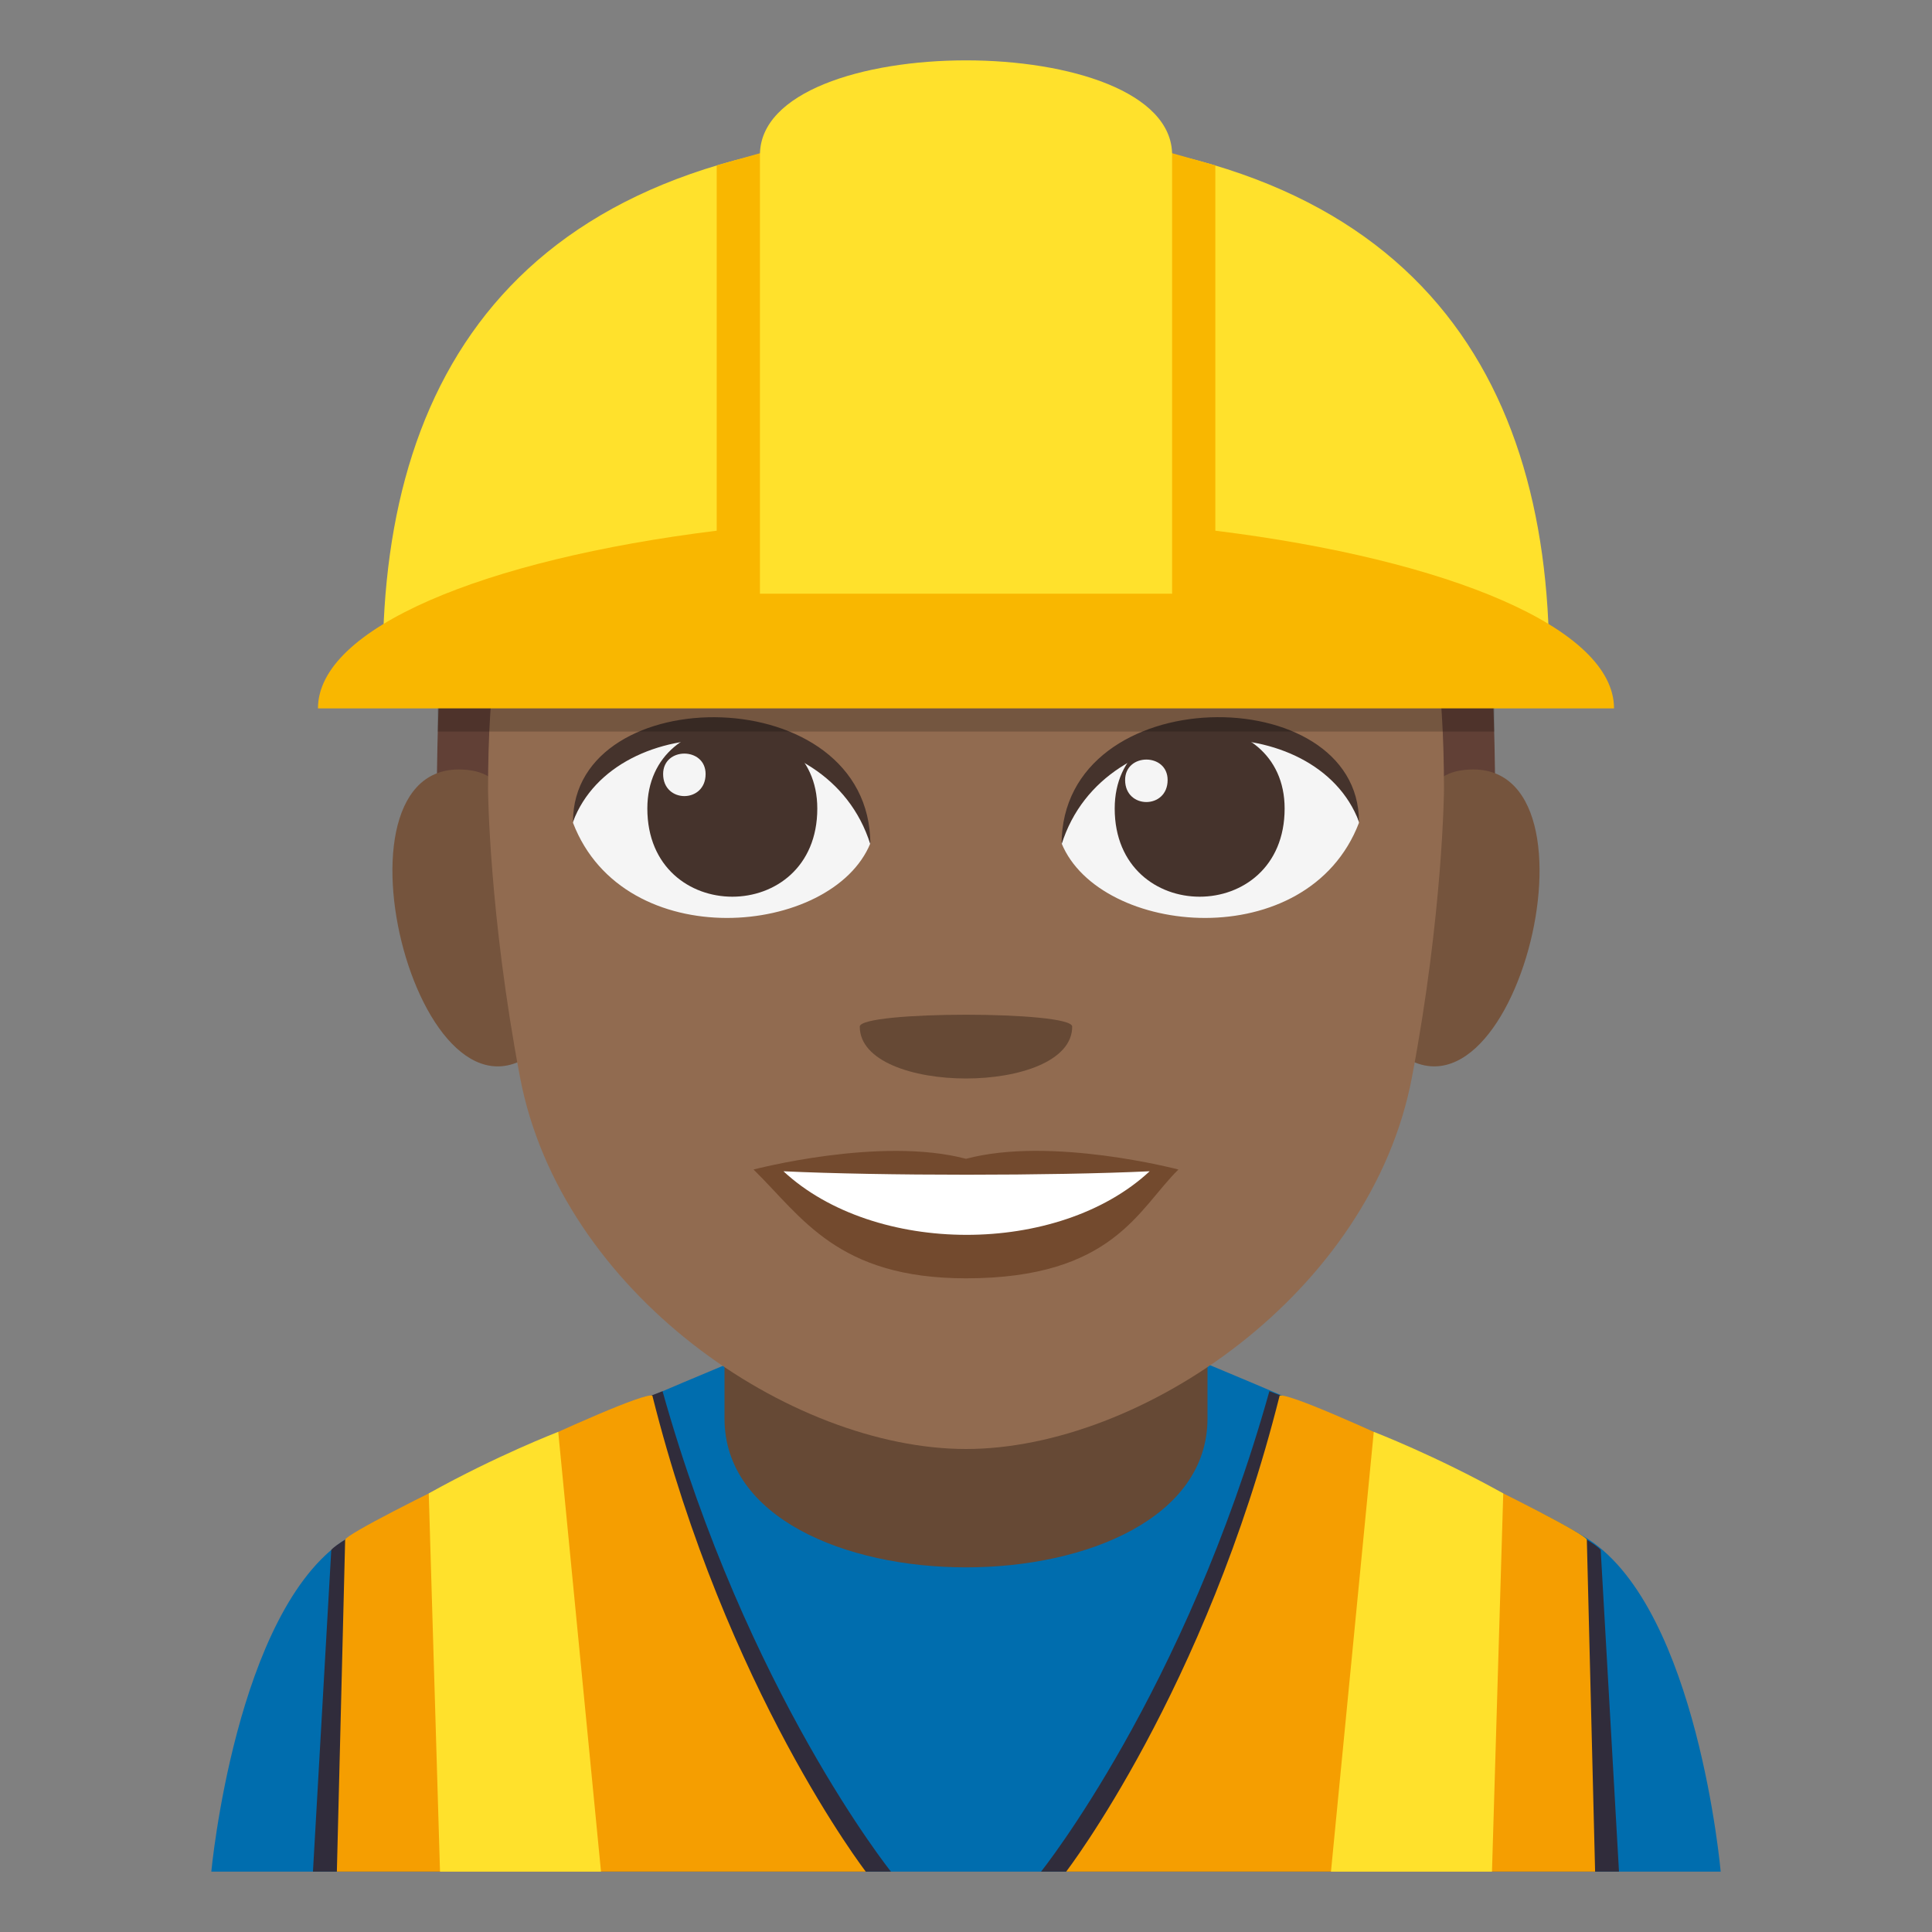 <?xml version="1.0" encoding="utf-8"?>
<!-- Generator: Adobe Illustrator 15.0.0, SVG Export Plug-In . SVG Version: 6.00 Build 0)  -->
<!DOCTYPE svg PUBLIC "-//W3C//DTD SVG 1.1//EN" "http://www.w3.org/Graphics/SVG/1.1/DTD/svg11.dtd">
<svg version="1.1" id="Layer_1" xmlns="http://www.w3.org/2000/svg" xmlns:xlink="http://www.w3.org/1999/xlink" x="0px" y="0px"
	 width="64px" height="64px" viewBox="0 0 64 64" enable-background="new 0 0 64 64" xml:space="preserve">
<rect x="0" y="0" width="64" height="64" fill="#808080" stroke="none"/>
<path fill="#006DAE" d="M11.434,51c2.5-1.623,12.877-5.906,12.877-5.906H39.77c0,0,10.367,4.275,12.854,5.902
	C56.238,53.357,57,62,57,62H7C7,62,7.807,53.35,11.434,51z"/>
<path fill="#302C3B" d="M10.974,51.344c0.534-0.668,8.489-4.342,10.974-5.258C24.743,56.051,29.514,62,29.514,62H10.367
	L10.974,51.344z"/>
<path fill="#F59E01" d="M11.434,51c0.193-0.389,9.621-4.93,10.176-4.77C24.055,55.988,28.68,62,28.68,62H11.159L11.434,51z"/>
<path fill="#FFE12C" d="M14.203,49.471c2.25-1.256,4.289-2.039,4.289-2.039L19.909,62h-5.333L14.203,49.471z"/>
<path fill="#302C3B" d="M53.025,51.344c-0.535-0.668-8.488-4.342-10.975-5.258C39.256,56.051,34.486,62,34.486,62h19.145
	L53.025,51.344z"/>
<path fill="#F59E01" d="M52.566,51c-0.193-0.389-9.621-4.93-10.176-4.77C39.943,55.988,35.318,62,35.318,62H52.84L52.566,51z"/>
<path fill="#FFE12C" d="M49.797,49.471c-2.25-1.256-4.289-2.039-4.289-2.039L44.09,62h5.334L49.797,49.471z"/>
<path fill="#664935" d="M24,46.986c0,6.58,16,6.58,16,0c0-4.014,0-10.648,0-10.648H24C24,36.338,24,41.805,24,46.986z"/>
<path fill="#614036" d="M32,5.777c-17.54,0-17.544,10.555-17.544,23.75h35.087C49.543,16.332,49.539,5.777,32,5.777z"/>
<path fill="#75543D" d="M17.939,34.658c1.9-1.769,0.175-8.709-2.275-9.127C10.428,24.639,13.839,38.475,17.939,34.658z"/>
<path fill="#75543D" d="M46.061,34.658c-1.9-1.769-0.176-8.709,2.275-9.127C53.57,24.639,50.161,38.473,46.061,34.658z"/>
<path fill="#916B50" d="M47.834,26.169c0-14.547-6.219-9.8-15.834-9.8c-9.614,0-15.833-4.747-15.833,9.8
	c0,0,0.034,4.112,1.059,9.515C18.583,42.832,26.193,48,32,48s13.419-5.168,14.773-12.316C47.799,30.279,47.834,26.169,47.834,26.169
	z"/>
<path fill="#734A2E" d="M32,38.387c-2.836-0.752-7.038,0.355-7.038,0.355c1.601,1.568,2.774,3.604,7.038,3.604
	c4.887,0,5.714-2.311,7.037-3.604C39.037,38.742,34.83,37.631,32,38.387z"/>
<path fill="#FFFFFF" d="M25.953,38.8c3.012,2.799,9.1,2.817,12.131,0C34.871,38.951,29.188,38.953,25.953,38.8z"/>
<path fill="#F5F5F5" d="M45.018,27.256c-1.694,4.413-8.588,3.766-9.852,0.68C36.125,22.974,44.086,22.548,45.018,27.256z"/>
<path fill="#45332C" d="M36.926,26.784c0,3.894,5.629,3.894,5.629,0C42.555,23.171,36.926,23.171,36.926,26.784z"/>
<path fill="#45332C" d="M45.018,27.223c0-4.739-9.852-4.739-9.852,0.75C36.574,23.469,43.611,23.469,45.018,27.223z"/>
<path fill="#F5F5F5" d="M18.981,27.256c1.695,4.413,8.589,3.766,9.851,0.68C27.873,22.974,19.914,22.548,18.981,27.256z"/>
<path fill="#45332C" d="M27.074,26.784c0,3.894-5.63,3.894-5.63,0C21.444,23.171,27.074,23.171,27.074,26.784z"/>
<path fill="#45332C" d="M18.981,27.223c0-4.737,9.851-4.737,9.851,0.749C27.427,23.469,20.388,23.469,18.981,27.223z"/>
<path fill="#F5F5F5" d="M37.271,25.839c0,0.973,1.408,0.973,1.408,0C38.68,24.936,37.271,24.936,37.271,25.839z"/>
<path fill="#F5F5F5" d="M23.374,25.641c0,0.974-1.407,0.974-1.407,0C21.966,24.738,23.374,24.738,23.374,25.641z"/>
<path fill="#664935" d="M35.518,34.008c0,2.291-7.037,2.291-7.037,0C28.48,33.483,35.518,33.483,35.518,34.008z"/>
<path fill="#FFE12C" d="M51.32,21.951h-38.64c0-9.869,4.833-17.539,19.319-17.539S51.32,12.082,51.32,21.951z"/>
<path fill="#F9B700" d="M40.26,17.58V5.48l-8.258-2.336l-8.26,2.336v12.1c-7.757,0.961-13.209,3.234-13.209,5.887h42.934
	C53.467,20.814,48.016,18.541,40.26,17.58z"/>
<path fill="#FFE12C" d="M38.828,19.668H25.174V5.133c0-4.178,13.654-4.178,13.654,0V19.668z"/>
<rect x="14.5" y="23.467" opacity="0.2" width="35" height="0.766"/>
</svg>
